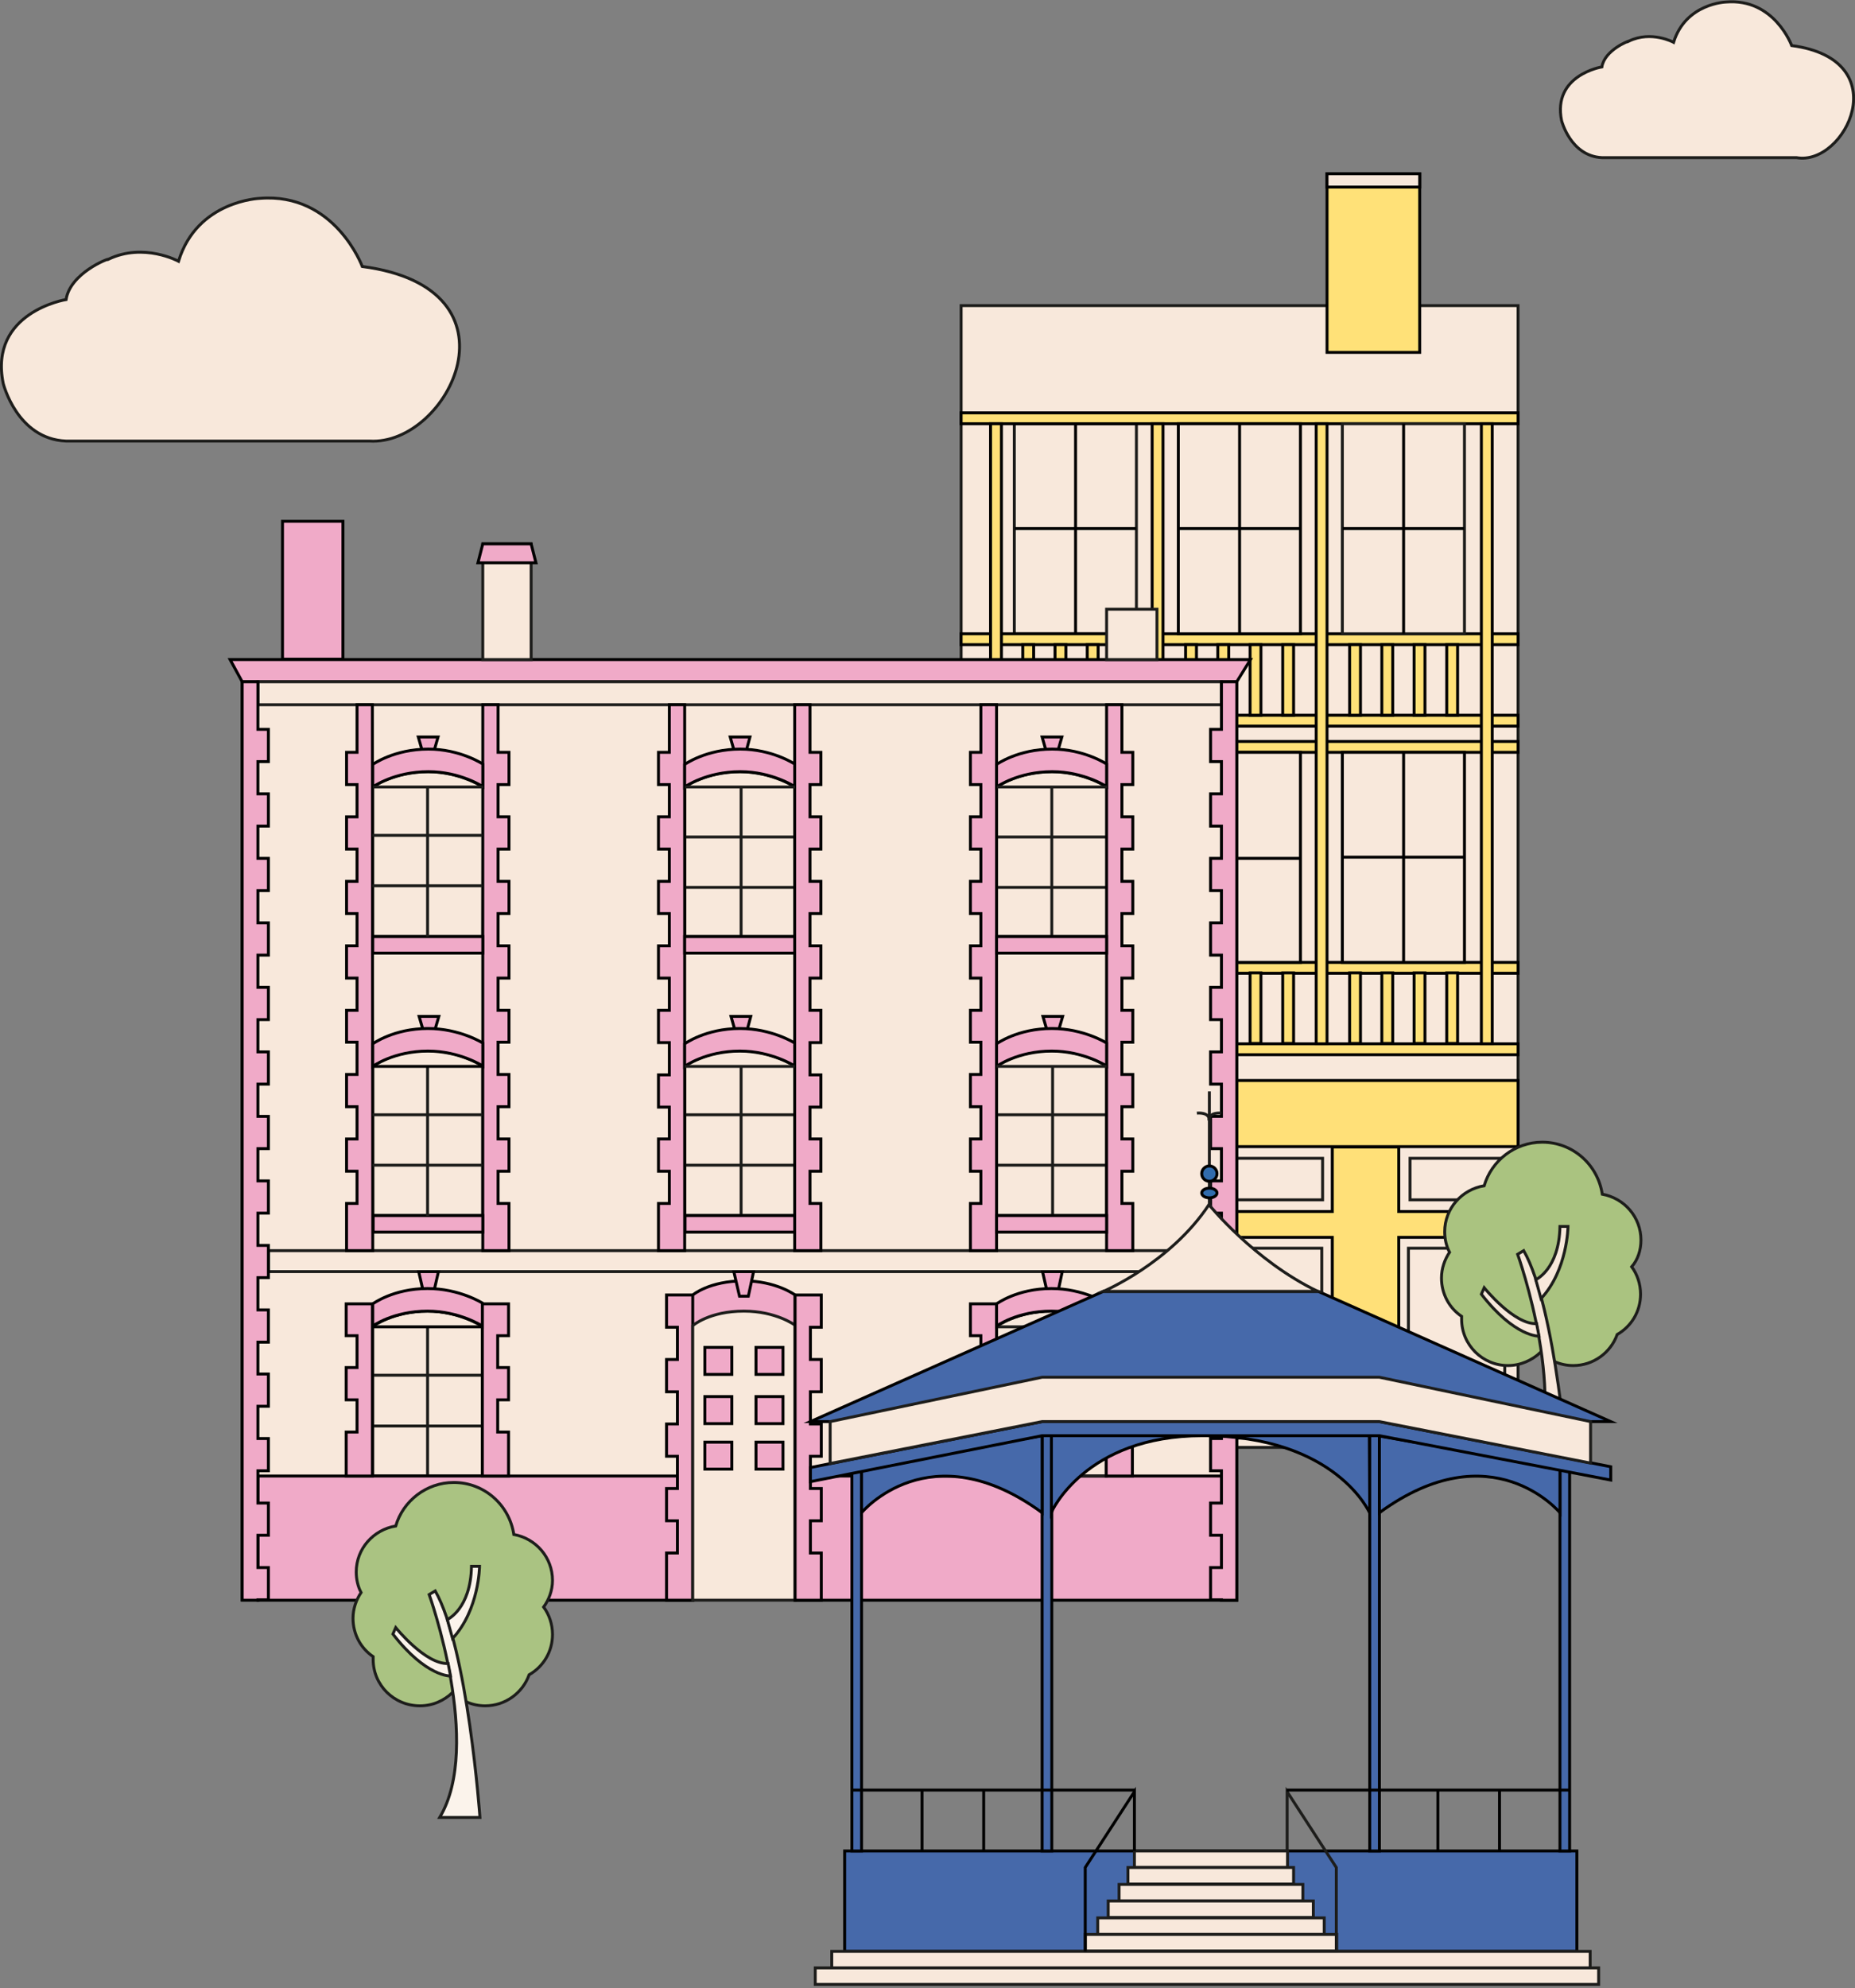 <svg width="477" height="511" viewBox="0 0 477 511" fill="none" xmlns="http://www.w3.org/2000/svg">
<rect x="0" y="0" width="477" height="511" fill="#808080" stroke="none"/>
<g clip-path="url(#clip0_730_3491)">
<path d="M390.355 372.013H247.145V106.112V78.548H390.355V106.112V372.013Z" fill="#F8E8DB" stroke="#1D1D1B" stroke-width="0.75" stroke-miterlimit="10"/>
<path d="M292.222 108.91H260.824V162.898H292.222V108.91Z" fill="#F8E8DB" stroke="#1D1D1B" stroke-width="0.75" stroke-miterlimit="10"/>
<path d="M390.355 162.898H247.145V165.696H390.355V162.898Z" fill="#FFE178" stroke="black" stroke-width="0.75" stroke-miterlimit="10"/>
<path d="M390.355 183.831H247.145V186.628H390.355V183.831Z" fill="#FFE078" stroke="black" stroke-width="0.75" stroke-miterlimit="10"/>
<path d="M390.355 106.112H247.145V108.91H390.355V106.112Z" fill="#FFE178" stroke="black" stroke-width="0.75" stroke-miterlimit="10"/>
<path d="M334.398 108.91H302.999V162.898H334.398V108.91Z" fill="#F8E8DB" stroke="black" stroke-width="0.75" stroke-miterlimit="10"/>
<path d="M376.573 108.91H345.174V162.898H376.573V108.91Z" fill="#F8E8DB" stroke="#1D1D1B" stroke-width="0.75" stroke-miterlimit="10"/>
<path d="M265.798 165.696H263V183.831H265.798V165.696Z" fill="#FFE178" stroke="black" stroke-width="0.75" stroke-miterlimit="10"/>
<path d="M274.088 165.696H271.29V183.831H274.088V165.696Z" fill="#FFE178" stroke="black" stroke-width="0.75" stroke-miterlimit="10"/>
<path d="M282.378 165.696H279.58V183.831H282.378V165.696Z" fill="#FFE178" stroke="black" stroke-width="0.75" stroke-miterlimit="10"/>
<path d="M290.771 165.696H287.974V183.831H290.771V165.696Z" fill="#FFE078" stroke="black" stroke-width="0.75" stroke-miterlimit="10"/>
<path d="M307.662 165.696H304.864V183.831H307.662V165.696Z" fill="#FFE178" stroke="black" stroke-width="0.75" stroke-miterlimit="10"/>
<path d="M315.952 165.696H313.154V183.831H315.952V165.696Z" fill="#FFE178" stroke="black" stroke-width="0.75" stroke-miterlimit="10"/>
<path d="M324.242 165.696H321.444V183.831H324.242V165.696Z" fill="#FFE178" stroke="black" stroke-width="0.75" stroke-miterlimit="10"/>
<path d="M332.636 165.696H329.838V183.831H332.636V165.696Z" fill="#FFE178" stroke="black" stroke-width="0.75" stroke-miterlimit="10"/>
<path d="M349.838 165.696H347.04V183.831H349.838V165.696Z" fill="#FFE178" stroke="black" stroke-width="0.75" stroke-miterlimit="10"/>
<path d="M358.128 165.696H355.33V183.831H358.128V165.696Z" fill="#FFE178" stroke="black" stroke-width="0.75" stroke-miterlimit="10"/>
<path d="M366.418 165.696H363.62V183.831H366.418V165.696Z" fill="#FFE178" stroke="black" stroke-width="0.75" stroke-miterlimit="10"/>
<path d="M374.811 165.696H372.013V183.831H374.811V165.696Z" fill="#FFE178" stroke="black" stroke-width="0.75" stroke-miterlimit="10"/>
<path d="M292.222 193.364H260.824V247.353H292.222V193.364Z" fill="#FBF3EB" stroke="black" stroke-width="0.75" stroke-miterlimit="10"/>
<path d="M390.355 247.353H247.145V250.15H390.355V247.353Z" fill="#FFE078" stroke="black" stroke-width="0.75" stroke-miterlimit="10"/>
<path d="M390.355 268.285H247.145V271.083H390.355V268.285Z" fill="#FFE078" stroke="black" stroke-width="0.75" stroke-miterlimit="10"/>
<path d="M390.355 190.566H247.145V193.364H390.355V190.566Z" fill="#FFE178" stroke="black" stroke-width="0.75" stroke-miterlimit="10"/>
<path d="M334.398 193.364H302.999V247.353H334.398V193.364Z" fill="#F8E8DB" stroke="black" stroke-width="0.75" stroke-miterlimit="10"/>
<path d="M376.573 193.364H345.174V247.353H376.573V193.364Z" fill="#F8E8DB" stroke="black" stroke-width="0.75" stroke-miterlimit="10"/>
<path d="M265.798 250.047H263V268.181H265.798V250.047Z" fill="#FFE078" stroke="black" stroke-width="0.75" stroke-miterlimit="10"/>
<path d="M274.088 250.047H271.29V268.181H274.088V250.047Z" fill="#FFE078" stroke="black" stroke-width="0.75" stroke-miterlimit="10"/>
<path d="M282.378 250.047H279.58V268.181H282.378V250.047Z" fill="#FFE078" stroke="black" stroke-width="0.75" stroke-miterlimit="10"/>
<path d="M290.771 250.047H287.974V268.181H290.771V250.047Z" fill="#FFE078" stroke="black" stroke-width="0.75" stroke-miterlimit="10"/>
<path d="M307.662 250.047H304.864V268.181H307.662V250.047Z" fill="#FFE078" stroke="black" stroke-width="0.75" stroke-miterlimit="10"/>
<path d="M315.952 250.047H313.154V268.181H315.952V250.047Z" fill="#FFE078" stroke="black" stroke-width="0.75" stroke-miterlimit="10"/>
<path d="M324.242 250.047H321.444V268.181H324.242V250.047Z" fill="#FFE178" stroke="black" stroke-width="0.75" stroke-miterlimit="10"/>
<path d="M332.636 250.047H329.838V268.181H332.636V250.047Z" fill="#FFE178" stroke="black" stroke-width="0.75" stroke-miterlimit="10"/>
<path d="M349.838 250.047H347.04V268.181H349.838V250.047Z" fill="#FFE178" stroke="black" stroke-width="0.75" stroke-miterlimit="10"/>
<path d="M358.128 250.047H355.33V268.181H358.128V250.047Z" fill="#FFE178" stroke="black" stroke-width="0.75" stroke-miterlimit="10"/>
<path d="M366.418 250.047H363.62V268.181H366.418V250.047Z" fill="#FFE178" stroke="black" stroke-width="0.75" stroke-miterlimit="10"/>
<path d="M374.811 250.047H372.013V268.181H374.811V250.047Z" fill="#FFE178" stroke="black" stroke-width="0.75" stroke-miterlimit="10"/>
<path d="M365.07 44.662H341.237V90.568H365.07V44.662Z" fill="#FFE178" stroke="black" stroke-width="0.75" stroke-miterlimit="10"/>
<path d="M365.07 44.662H341.237V48.082H365.07V44.662Z" fill="#F8E8DB" stroke="black" stroke-width="0.75" stroke-miterlimit="10"/>
<path d="M299.061 108.91H296.264V268.285H299.061V108.91Z" fill="#FFE178" stroke="black" stroke-width="0.75" stroke-miterlimit="10"/>
<path d="M341.237 108.91H338.439V268.285H341.237V108.91Z" fill="#FFE178" stroke="black" stroke-width="0.75" stroke-miterlimit="10"/>
<path d="M383.723 108.91H380.925V268.285H383.723V108.91Z" fill="#FFE178" stroke="black" stroke-width="0.75" stroke-miterlimit="10"/>
<path d="M257.508 108.91H254.71V268.285H257.508V108.91Z" fill="#FFE178" stroke="black" stroke-width="0.75" stroke-miterlimit="10"/>
<path d="M390.355 277.715H247.145V294.709H390.355V277.715Z" fill="#FFE078" stroke="black" stroke-width="0.75" stroke-miterlimit="10"/>
<path d="M340.097 297.714H296.16V308.388H340.097V297.714Z" fill="#F8E8DB" stroke="#1D1D1B" stroke-width="0.75" stroke-miterlimit="10"/>
<path d="M274.088 297.714H249.218V308.388H274.088V297.714Z" fill="#FBF3EB" stroke="black" stroke-width="0.75" stroke-miterlimit="10"/>
<path d="M387.453 297.714H362.583V308.388H387.453V297.714Z" fill="#F8E8DB" stroke="#1D1D1B" stroke-width="0.75" stroke-miterlimit="10"/>
<path d="M390.355 311.393H359.682V294.813H342.584V311.393H293.569V294.813H276.575V311.393H247.145V318.025H276.575V372.013H293.569V318.025H342.584V372.013H359.682V318.025H390.355V311.393Z" fill="#FFE078" stroke="black" stroke-width="0.75" stroke-miterlimit="10"/>
<path d="M339.89 320.823H295.953V369.63H339.89V320.823Z" fill="#F8E8DB" stroke="#1D1D1B" stroke-width="0.75" stroke-miterlimit="10"/>
<path d="M273.881 320.823H249.114V369.63H273.881V320.823Z" fill="#FBF3EB" stroke="black" stroke-width="0.75" stroke-miterlimit="10"/>
<path d="M386.935 320.823H362.169V369.63H386.935V320.823Z" fill="#F8E8DB" stroke="#1D1D1B" stroke-width="0.75" stroke-miterlimit="10"/>
<path d="M276.575 108.91V162.898" stroke="black" stroke-width="0.75" stroke-miterlimit="10"/>
<path d="M260.927 135.852H292.119" stroke="black" stroke-width="0.75" stroke-miterlimit="10"/>
<path d="M276.678 193.364V247.353" stroke="black" stroke-width="0.75" stroke-miterlimit="10"/>
<path d="M260.927 220.307H292.119" stroke="black" stroke-width="0.75" stroke-miterlimit="10"/>
<path d="M318.75 108.91V162.898" stroke="black" stroke-width="0.75" stroke-miterlimit="10"/>
<path d="M303.103 135.852H334.294" stroke="black" stroke-width="0.75" stroke-miterlimit="10"/>
<path d="M303.103 220.617H334.294" stroke="black" stroke-width="0.75" stroke-miterlimit="10"/>
<path d="M360.925 193.364V247.353" stroke="black" stroke-width="0.75" stroke-miterlimit="10"/>
<path d="M345.278 220.307H376.366" stroke="black" stroke-width="0.75" stroke-miterlimit="10"/>
<path d="M360.925 108.91V162.898" stroke="black" stroke-width="0.75" stroke-miterlimit="10"/>
<path d="M345.278 135.852H376.469" stroke="black" stroke-width="0.75" stroke-miterlimit="10"/>
<path d="M421.961 318.75C421.961 312.844 417.712 307.973 412.013 306.937C410.873 299.372 404.448 293.569 396.572 293.569C389.526 293.569 383.516 298.336 381.65 304.761C375.951 305.693 371.495 310.564 371.495 316.574C371.495 318.439 371.91 320.305 372.739 321.859C371.495 323.724 370.666 326.004 370.666 328.491C370.666 332.636 372.739 336.263 375.848 338.335C375.848 338.543 375.848 338.75 375.848 339.061C375.848 345.693 381.236 350.978 387.764 350.978C390.977 350.978 393.982 349.63 396.158 347.558C398.334 349.63 401.236 350.978 404.552 350.978C409.733 350.978 414.189 347.662 415.847 342.998C419.474 340.926 421.857 337.092 421.857 332.636C421.857 330.045 421.028 327.558 419.577 325.589C421.132 323.828 421.961 321.341 421.961 318.75Z" fill="#AAC380" stroke="#1D1D1B" stroke-width="0.75" stroke-miterlimit="10"/>
<path d="M390.251 322.377C390.251 322.377 404.137 361.133 392.946 379.682H403.308C403.308 379.682 400.199 336.159 391.806 321.444L390.251 322.377Z" fill="#F8E8DB" stroke="#1D1D1B" stroke-width="0.75" stroke-miterlimit="10"/>
<path d="M394.914 328.906C394.914 328.906 400.925 326.211 401.132 315.227H403.204C403.204 315.227 403.101 326.419 396.262 333.776L394.914 328.906Z" fill="#F8E8DB" stroke="#1D1D1B" stroke-width="0.75" stroke-miterlimit="10"/>
<path d="M381.65 330.978C381.65 330.978 389.319 340.512 395.122 340.201L395.743 343.413C395.743 343.413 389.526 343.724 380.925 332.636L381.65 330.978Z" fill="#F8E8DB" stroke="#1D1D1B" stroke-width="0.75" stroke-miterlimit="10"/>
<path d="M318.025 175.23H62.279V411.184H318.025V175.23Z" fill="#F8E8DB" stroke="#1D1D1B" stroke-width="0.75" stroke-miterlimit="10"/>
<path d="M124.039 379.371H95.853V340.926C95.853 340.926 101.138 336.988 109.946 336.988C118.132 336.988 124.039 340.926 124.039 340.926V379.371Z" stroke="#1D1D1B" stroke-width="0.75" stroke-miterlimit="10"/>
<path d="M124.143 312.429H95.853V273.984C95.853 273.984 101.138 270.046 110.05 270.046C118.236 270.046 124.143 273.984 124.143 273.984V312.429Z" stroke="#1D1D1B" stroke-width="0.75" stroke-miterlimit="10"/>
<path d="M124.143 240.721H95.853V202.276C95.853 202.276 101.138 198.338 110.05 198.338C118.236 198.338 124.246 202.276 124.246 202.276L124.143 240.721Z" stroke="#1D1D1B" stroke-width="0.75" stroke-miterlimit="10"/>
<path d="M311.289 321.444H69.014V326.833H311.289V321.444Z" fill="#F8E8DB" stroke="#1D1D1B" stroke-width="0.75" stroke-miterlimit="10"/>
<path d="M62.279 175.23L59.17 169.53H321.548L318.025 175.23H62.279Z" fill="#F0AAC8" stroke="black" stroke-width="0.75" stroke-miterlimit="10"/>
<path d="M88.185 133.987H72.641V169.427H88.185V133.987Z" fill="#F0AAC8" stroke="black" stroke-width="0.75" stroke-miterlimit="10"/>
<path d="M297.507 156.577H284.554V169.53H297.507V156.577Z" fill="#F8E8DB" stroke="#1D1D1B" stroke-width="0.75" stroke-miterlimit="10"/>
<path d="M136.578 139.79H124.143V169.53H136.578V139.79Z" fill="#F8E8DB" stroke="#1D1D1B" stroke-width="0.75" stroke-miterlimit="10"/>
<path d="M314.087 175.23H66.32V181.136H314.087V175.23Z" fill="#F8E8DB" stroke="#1D1D1B" stroke-width="0.75" stroke-miterlimit="10"/>
<path d="M124.143 181.136V321.444H130.878V317.61V309.32H128.08V301.03H130.878V292.74H128.08V284.45H130.878V276.16H128.08V267.87H130.878V259.684H128.08V251.394H130.878V243.104H128.08V234.814H130.878V226.524H128.08V218.234H130.878V209.944H128.08V201.654H130.878V193.364H128.08V181.136H124.143Z" fill="#F0AAC8" stroke="black" stroke-width="0.75" stroke-miterlimit="10"/>
<path d="M95.749 181.136L95.853 321.444H89.117V317.61V309.32H91.812V301.03H89.117V292.74H91.812V284.45H89.117V276.16H91.812V267.87H89.117V259.684H91.812V251.394H89.117V243.104H91.812V234.814H89.117V226.524H91.812V218.234H89.117V209.944H91.812V201.654H89.117V193.364H91.812V181.136H95.749Z" fill="#F0AAC8" stroke="black" stroke-width="0.75" stroke-miterlimit="10"/>
<path d="M124.143 240.721H95.853V244.969H124.143V240.721Z" fill="#F0AAC8" stroke="black" stroke-width="0.75" stroke-miterlimit="10"/>
<path d="M124.143 312.429H95.957V316.678H124.143V312.429Z" fill="#F0AAC8" stroke="black" stroke-width="0.75" stroke-miterlimit="10"/>
<path d="M111.189 194.504H109.013L107.563 189.426H112.64L111.189 194.504Z" fill="#F0AAC8" stroke="black" stroke-width="0.75" stroke-miterlimit="10"/>
<path d="M124.143 202.172C124.143 202.172 118.34 198.338 110.153 198.338C101.345 198.338 95.853 202.276 95.853 202.276V196.473C95.853 196.473 101.345 192.535 110.153 192.535C118.34 192.535 124.143 196.369 124.143 196.369V202.172Z" fill="#F0AAC8" stroke="black" stroke-width="0.75" stroke-miterlimit="10"/>
<path d="M111.397 266.212H109.221L107.77 261.238H112.848L111.397 266.212Z" fill="#F0AAC8" stroke="black" stroke-width="0.75" stroke-miterlimit="10"/>
<path d="M124.143 273.984C124.143 273.984 118.236 270.15 110.05 270.15C101.242 270.15 95.853 274.088 95.853 274.088V268.285C95.853 268.285 101.242 264.347 110.05 264.347C118.236 264.347 124.143 268.078 124.143 268.078V273.984Z" fill="#F0AAC8" stroke="black" stroke-width="0.75" stroke-miterlimit="10"/>
<path d="M95.957 202.276H124.246" stroke="#1D1D1B" stroke-width="0.75" stroke-miterlimit="10"/>
<path d="M95.749 214.711H124.039" stroke="#1D1D1B" stroke-width="0.75" stroke-miterlimit="10"/>
<path d="M109.946 240.721V202.172" stroke="#1D1D1B" stroke-width="0.75" stroke-miterlimit="10"/>
<path d="M95.749 227.664H124.039" stroke="#1D1D1B" stroke-width="0.75" stroke-miterlimit="10"/>
<path d="M95.749 286.523H124.039" stroke="#1D1D1B" stroke-width="0.75" stroke-miterlimit="10"/>
<path d="M109.946 312.533V273.984" stroke="#1D1D1B" stroke-width="0.75" stroke-miterlimit="10"/>
<path d="M95.749 299.476H124.039" stroke="#1D1D1B" stroke-width="0.75" stroke-miterlimit="10"/>
<path d="M176.37 215.125H204.659" stroke="#1D1D1B" stroke-width="0.75" stroke-miterlimit="10"/>
<path d="M190.566 241.135V202.587" stroke="#1D1D1B" stroke-width="0.75" stroke-miterlimit="10"/>
<path d="M176.37 228.078H204.659" stroke="#1D1D1B" stroke-width="0.75" stroke-miterlimit="10"/>
<path d="M256.368 215.125H284.658" stroke="#1D1D1B" stroke-width="0.75" stroke-miterlimit="10"/>
<path d="M270.461 241.135V202.587" stroke="#1D1D1B" stroke-width="0.75" stroke-miterlimit="10"/>
<path d="M256.368 228.078H284.658" stroke="#1D1D1B" stroke-width="0.75" stroke-miterlimit="10"/>
<path d="M176.37 286.523H204.659" stroke="#1D1D1B" stroke-width="0.75" stroke-miterlimit="10"/>
<path d="M190.566 312.533V273.984" stroke="#1D1D1B" stroke-width="0.75" stroke-miterlimit="10"/>
<path d="M176.37 299.476H204.659" stroke="#1D1D1B" stroke-width="0.75" stroke-miterlimit="10"/>
<path d="M256.575 286.523H284.865" stroke="#1D1D1B" stroke-width="0.75" stroke-miterlimit="10"/>
<path d="M270.668 312.533V273.984" stroke="#1D1D1B" stroke-width="0.75" stroke-miterlimit="10"/>
<path d="M256.575 299.476H284.865" stroke="#1D1D1B" stroke-width="0.75" stroke-miterlimit="10"/>
<path d="M95.749 353.465H124.039" stroke="#1D1D1B" stroke-width="0.75" stroke-miterlimit="10"/>
<path d="M109.946 379.474V340.926" stroke="#1D1D1B" stroke-width="0.75" stroke-miterlimit="10"/>
<path d="M95.749 366.521H124.039" stroke="#1D1D1B" stroke-width="0.75" stroke-miterlimit="10"/>
<path d="M95.853 274.088H124.143" stroke="black" stroke-width="0.75" stroke-miterlimit="10"/>
<path d="M95.853 341.03H124.143" stroke="black" stroke-width="0.75" stroke-miterlimit="10"/>
<path d="M284.554 312.429H256.264V273.984C256.264 273.984 261.549 270.046 270.461 270.046C278.647 270.046 284.554 273.984 284.554 273.984V312.429Z" stroke="#1D1D1B" stroke-width="0.75" stroke-miterlimit="10"/>
<path d="M284.554 240.721H256.264V202.276C256.264 202.276 261.549 198.338 270.461 198.338C278.647 198.338 284.658 202.276 284.658 202.276V240.721H284.554Z" stroke="#1D1D1B" stroke-width="0.75" stroke-miterlimit="10"/>
<path d="M284.554 181.136V321.444H291.29V317.61V309.32H288.492V301.03H291.29V292.74H288.492V284.45H291.29V276.16H288.492V267.87H291.29V259.684H288.492V251.394H291.29V243.104H288.492V234.814H291.29V226.524H288.492V218.234H291.29V209.944H288.492V201.654H291.29V193.364H288.492V181.136H284.554Z" fill="#F0AAC8" stroke="black" stroke-width="0.75" stroke-miterlimit="10"/>
<path d="M256.264 181.136V321.444H249.529V317.61V309.32H252.223V301.03H249.529V292.74H252.223V284.45H249.529V276.16H252.223V267.87H249.529V259.684H252.223V251.394H249.529V243.104H252.223V234.814H249.529V226.524H252.223V218.234H249.529V209.944H252.223V201.654H249.529V193.364H252.223V181.136H256.264Z" fill="#F0AAC8" stroke="black" stroke-width="0.75" stroke-miterlimit="10"/>
<path d="M284.554 240.721H256.264V244.969H284.554V240.721Z" fill="#F0AAC8" stroke="black" stroke-width="0.75" stroke-miterlimit="10"/>
<path d="M284.554 312.429H256.264V316.678H284.554V312.429Z" fill="#F0AAC8" stroke="black" stroke-width="0.75" stroke-miterlimit="10"/>
<path d="M271.601 194.504H269.425L267.974 189.426H273.052L271.601 194.504Z" fill="#F0AAC8" stroke="black" stroke-width="0.75" stroke-miterlimit="10"/>
<path d="M284.554 202.172C284.554 202.172 278.751 198.338 270.565 198.338C261.757 198.338 256.264 202.276 256.264 202.276V196.473C256.264 196.473 261.757 192.535 270.565 192.535C278.751 192.535 284.554 196.369 284.554 196.369V202.172Z" fill="#F0AAC8" stroke="black" stroke-width="0.75" stroke-miterlimit="10"/>
<path d="M271.808 266.212H269.632L268.181 261.238H273.259L271.808 266.212Z" fill="#F0AAC8" stroke="black" stroke-width="0.75" stroke-miterlimit="10"/>
<path d="M284.554 273.984C284.554 273.984 278.647 270.15 270.461 270.15C261.653 270.15 256.264 274.088 256.264 274.088V268.285C256.264 268.285 261.653 264.347 270.461 264.347C278.647 264.347 284.554 268.078 284.554 268.078V273.984Z" fill="#F0AAC8" stroke="black" stroke-width="0.75" stroke-miterlimit="10"/>
<path d="M256.368 202.276H284.658" stroke="#1D1D1B" stroke-width="0.75" stroke-miterlimit="10"/>
<path d="M256.264 274.088H284.554" stroke="#1D1D1B" stroke-width="0.75" stroke-miterlimit="10"/>
<path d="M204.348 312.429H176.059V273.984C176.059 273.984 181.344 270.046 190.255 270.046C198.442 270.046 204.348 273.984 204.348 273.984V312.429Z" stroke="#1D1D1B" stroke-width="0.75" stroke-miterlimit="10"/>
<path d="M204.348 240.721H176.059V202.276C176.059 202.276 181.344 198.338 190.255 198.338C198.442 198.338 204.452 202.276 204.452 202.276L204.348 240.721Z" stroke="#1D1D1B" stroke-width="0.75" stroke-miterlimit="10"/>
<path d="M204.348 181.136V321.444H211.084V317.61V309.32H208.286V301.03H211.084V292.74H208.286V284.554H211.084V276.264H208.286V267.974H211.084V259.684H208.286V251.394H211.084V243.104H208.286V234.814H211.084V226.524H208.286V218.234H211.084V209.944H208.286V201.654H211.084V193.364H208.286V181.136H204.348Z" fill="#F0AAC8" stroke="black" stroke-width="0.75" stroke-miterlimit="10"/>
<path d="M176.059 181.136V321.444H169.323V317.61V309.32H172.121V301.03H169.323V292.74H172.121V284.554H169.323V276.264H172.121V267.974H169.323V259.684H172.121V251.394H169.323V243.104H172.121V234.814H169.323V226.524H172.121V218.234H169.323V209.944H172.121V201.654H169.323V193.364H172.121V181.136H176.059Z" fill="#F0AAC8" stroke="black" stroke-width="0.75" stroke-miterlimit="10"/>
<path d="M204.348 240.721H176.059V244.969H204.348V240.721Z" fill="#F0AAC8" stroke="black" stroke-width="0.75" stroke-miterlimit="10"/>
<path d="M204.348 312.429H176.162V316.678H204.348V312.429Z" fill="#F0AAC8" stroke="black" stroke-width="0.75" stroke-miterlimit="10"/>
<path d="M191.499 194.504H189.219L187.768 189.426H192.846L191.499 194.504Z" fill="#F0AAC8" stroke="black" stroke-width="0.75" stroke-miterlimit="10"/>
<path d="M204.348 202.172C204.348 202.172 198.545 198.338 190.359 198.338C181.551 198.338 176.059 202.276 176.059 202.276V196.473C176.059 196.473 181.551 192.535 190.359 192.535C198.545 192.535 204.348 196.369 204.348 196.369V202.172Z" fill="#F0AAC8" stroke="black" stroke-width="0.75" stroke-miterlimit="10"/>
<path d="M191.706 266.316H189.426L187.976 261.238H193.053L191.706 266.316Z" fill="#F0AAC8" stroke="black" stroke-width="0.75" stroke-miterlimit="10"/>
<path d="M204.348 273.984C204.348 273.984 198.442 270.15 190.255 270.15C181.447 270.15 176.059 274.088 176.059 274.088V268.285C176.059 268.285 181.447 264.347 190.255 264.347C198.442 264.347 204.348 268.078 204.348 268.078V273.984Z" fill="#F0AAC8" stroke="black" stroke-width="0.75" stroke-miterlimit="10"/>
<path d="M176.162 202.276H204.452" stroke="#1D1D1B" stroke-width="0.75" stroke-miterlimit="10"/>
<path d="M176.059 274.088H204.348" stroke="#1D1D1B" stroke-width="0.75" stroke-miterlimit="10"/>
<path d="M178.131 379.371H66.32V411.287H178.131V379.371Z" fill="#F0AAC8" stroke="black" stroke-width="0.75" stroke-miterlimit="10"/>
<path d="M178.131 332.843V411.287H171.396V407.453V399.163H174.193V390.873H171.396V382.583H174.193V374.293H171.396V366.003H174.193V357.713H171.396V349.423H174.193V341.133H171.396V332.843H178.131C178.131 332.843 182.38 329.216 191.292 329.216C199.582 329.216 204.452 332.843 204.452 332.843V341.03L179.789 341.444H178.131" fill="#F0AAC8"/>
<path d="M178.131 332.843V411.287H171.396V407.453V399.163H174.193V390.873H171.396V382.583H174.193V374.293H171.396V366.003H174.193V357.713H171.396V349.423H174.193V341.133H171.396V332.843H178.131ZM178.131 332.843C178.131 332.843 182.38 329.216 191.292 329.216C199.582 329.216 204.452 332.843 204.452 332.843V341.03L179.789 341.444H178.131" stroke="black" stroke-width="0.75" stroke-miterlimit="10"/>
<path d="M318.025 379.371H204.452V411.287H318.025V379.371Z" fill="#F0AAC8" stroke="black" stroke-width="0.75" stroke-miterlimit="10"/>
<path d="M311.289 195.747V187.457H314.087V175.23H318.025V411.287H314.087V411.184H311.289V402.894H314.087V394.604H311.289V386.314H314.087V378.024H311.289V369.734H314.087V361.444H311.289V353.154H314.087V344.967H311.289V336.677H314.087V328.387H311.289V320.097H314.087V311.807H311.289V303.517H314.087V295.227H311.289V286.937H314.087V278.647H311.289V270.357H314.087V262.067H311.289V253.777H314.087V245.487H311.289V237.197H314.087V228.907H311.289V220.617H314.087V212.327H311.289V204.037H314.087V195.747H311.289Z" fill="#F0AAC8" stroke="black" stroke-width="0.75" stroke-miterlimit="10"/>
<path d="M89.014 335.123V343.309H91.812V351.496H89.014V359.786H91.812V368.076H89.014V376.366V379.371H95.749V335.123H91.812H89.014Z" fill="#F0AAC8" stroke="black" stroke-width="0.75" stroke-miterlimit="10"/>
<path d="M128.08 335.123H130.775V343.309H127.977V351.496H130.775V359.786H127.977V368.076H130.775V376.366V379.371H124.039V335.123H128.08Z" fill="#F0AAC8" stroke="black" stroke-width="0.75" stroke-miterlimit="10"/>
<path d="M204.452 411.287H178.131V340.719C178.131 340.719 182.38 336.988 191.292 336.988C199.582 336.988 204.452 340.615 204.452 340.615V411.287Z" fill="#F8E8DB" stroke="#1D1D1B" stroke-width="0.75" stroke-miterlimit="10"/>
<path d="M204.452 332.843V411.287H211.188V407.453V399.163H208.39V390.873H211.188V382.583H208.39V374.293H211.188V366.003H208.39V357.713H211.188V349.423H208.39V341.133H211.188V332.843H204.452Z" fill="#F0AAC8" stroke="black" stroke-width="0.75" stroke-miterlimit="10"/>
<path d="M188.183 346.314H181.24V353.257H188.183V346.314Z" fill="#F0AAC8" stroke="black" stroke-width="0.75" stroke-miterlimit="10"/>
<path d="M201.343 346.314H194.4V353.257H201.343V346.314Z" fill="#F0AAC8" stroke="black" stroke-width="0.75" stroke-miterlimit="10"/>
<path d="M188.183 358.957H181.24V365.899H188.183V358.957Z" fill="#F0AAC8" stroke="black" stroke-width="0.75" stroke-miterlimit="10"/>
<path d="M201.343 358.957H194.4V365.899H201.343V358.957Z" fill="#F0AAC8" stroke="black" stroke-width="0.75" stroke-miterlimit="10"/>
<path d="M188.183 370.666H181.24V377.609H188.183V370.666Z" fill="#F0AAC8" stroke="black" stroke-width="0.75" stroke-miterlimit="10"/>
<path d="M201.343 370.666H194.4V377.609H201.343V370.666Z" fill="#F0AAC8" stroke="black" stroke-width="0.75" stroke-miterlimit="10"/>
<path d="M111.293 333.154H109.117L107.666 326.833H112.744L111.293 333.154Z" fill="#F0AAC8" stroke="black" stroke-width="0.75" stroke-miterlimit="10"/>
<path d="M192.431 333.154H190.152L188.701 326.833H193.779L192.431 333.154Z" fill="#F0AAC8" stroke="black" stroke-width="0.75" stroke-miterlimit="10"/>
<path d="M124.039 340.822C124.039 340.822 118.132 336.988 109.946 336.988C101.138 336.988 95.853 340.822 95.853 340.822V335.123C95.853 335.123 101.138 331.185 109.946 331.185C118.132 331.185 124.039 334.916 124.039 334.916V340.822Z" fill="#F0AAC8" stroke="black" stroke-width="0.75" stroke-miterlimit="10"/>
<path d="M284.45 379.371H256.264V340.926C256.264 340.926 261.549 336.988 270.357 336.988C278.544 336.988 284.45 340.926 284.45 340.926V379.371Z" stroke="#1D1D1B" stroke-width="0.75" stroke-miterlimit="10"/>
<path d="M256.264 341.03H284.554" stroke="#1D1D1B" stroke-width="0.75" stroke-miterlimit="10"/>
<path d="M284.554 352.428H256.264V353.154H284.554V352.428Z" fill="#F0AAC8" stroke="black" stroke-width="0.75" stroke-miterlimit="10"/>
<path d="M284.45 366.936H256.161V367.661H284.45V366.936Z" fill="#F0AAC8" stroke="black" stroke-width="0.75" stroke-miterlimit="10"/>
<path d="M270.772 341.03H270.047V379.371H270.772V341.03Z" fill="#F0AAC8" stroke="black" stroke-width="0.75" stroke-miterlimit="10"/>
<path d="M256.264 335.123V379.371H249.529V376.366V368.076H252.223V359.786H249.529V351.496H252.223V343.309H249.529V335.123H256.264Z" fill="#F0AAC8" stroke="black" stroke-width="0.75" stroke-miterlimit="10"/>
<path d="M288.492 335.123H291.186V343.309H288.492V351.496H291.186V359.786H288.492V368.076H291.186V376.366V379.371H284.45V335.123H288.492Z" fill="#F0AAC8" stroke="black" stroke-width="0.75" stroke-miterlimit="10"/>
<path d="M271.808 333.154H269.528L268.078 326.833H273.155L271.808 333.154Z" fill="#F0AAC8" stroke="black" stroke-width="0.75" stroke-miterlimit="10"/>
<path d="M284.45 340.822C284.45 340.822 278.544 336.988 270.357 336.988C261.549 336.988 256.264 340.822 256.264 340.822V335.123C256.264 335.123 261.549 331.185 270.357 331.185C278.544 331.185 284.45 334.916 284.45 334.916V340.822Z" fill="#F0AAC8" stroke="black" stroke-width="0.75" stroke-miterlimit="10"/>
<path d="M137.821 144.66H122.899L124.143 139.79H136.578L137.821 144.66Z" fill="#F0AAC8" stroke="black" stroke-width="0.75" stroke-miterlimit="10"/>
<path d="M69.014 195.747V187.457H66.32V175.23H62.279V411.287H66.32V411.184H69.014V402.894H66.32V394.604H69.014V386.314H66.32V378.024H69.014V369.734H66.32V361.444H69.014V353.154H66.32V344.967H69.014V336.677H66.32V328.387H69.014V320.097H66.32V311.807H69.014V303.517H66.32V295.227H69.014V286.937H66.32V278.647H69.014V270.357H66.32V262.067H69.014V253.777H66.32V245.487H69.014V237.197H66.32V228.907H69.014V220.617H66.32V212.327H69.014V204.037H66.32V195.747H69.014Z" fill="#F0AAC8" stroke="black" stroke-width="0.75" stroke-miterlimit="10"/>
<path d="M208.39 365.382L283.725 331.911H338.957L414.189 365.382H208.39Z" fill="#4669AA" stroke="black" stroke-width="0.75" stroke-miterlimit="10"/>
<path d="M405.484 475.742H217.198V501.545H405.484V475.742Z" fill="#4669AA" stroke="black" stroke-width="0.75" stroke-miterlimit="10"/>
<path d="M408.904 501.544H213.882V505.793H408.904V501.544Z" fill="#F8E8DB" stroke="#1D1D1B" stroke-width="0.75" stroke-miterlimit="10"/>
<path d="M411.08 505.793H209.633V510.042H411.08V505.793Z" fill="#F8E8DB" stroke="#1D1D1B" stroke-width="0.75" stroke-miterlimit="10"/>
<path d="M331.082 475.742H291.704V479.991H331.082V475.742Z" fill="#F8E8DB" stroke="#1D1D1B" stroke-width="0.75" stroke-miterlimit="10"/>
<path d="M332.636 479.99H290.046V484.239H332.636V479.99Z" fill="#F8E8DB" stroke="#1D1D1B" stroke-width="0.75" stroke-miterlimit="10"/>
<path d="M335.019 484.343H287.766V488.591H335.019V484.343Z" fill="#F8E8DB" stroke="#1D1D1B" stroke-width="0.75" stroke-miterlimit="10"/>
<path d="M337.714 488.591H284.968V492.84H337.714V488.591Z" fill="#F8E8DB" stroke="#1D1D1B" stroke-width="0.75" stroke-miterlimit="10"/>
<path d="M340.511 492.944H282.274V497.192H340.511V492.944Z" fill="#F8E8DB" stroke="#1D1D1B" stroke-width="0.75" stroke-miterlimit="10"/>
<path d="M343.724 497.192H279.062V501.441H343.724V497.192Z" fill="#F8E8DB" stroke="#1D1D1B" stroke-width="0.75" stroke-miterlimit="10"/>
<path d="M221.55 376.987H219.063V475.742H221.55V376.987Z" fill="#4669AA" stroke="black" stroke-width="0.75" stroke-miterlimit="10"/>
<path d="M270.461 369.008H267.974V475.742H270.461V369.008Z" fill="#4669AA" stroke="black" stroke-width="0.75" stroke-miterlimit="10"/>
<path d="M279.062 501.544V479.991L291.704 460.509V475.742" stroke="black" stroke-width="0.75" stroke-miterlimit="10"/>
<path d="M218.959 460.094H291.808" stroke="black" stroke-width="0.75" stroke-miterlimit="10"/>
<path d="M237.094 460.094V475.742" stroke="black" stroke-width="0.75" stroke-miterlimit="10"/>
<path d="M252.948 460.094V475.742" stroke="black" stroke-width="0.75" stroke-miterlimit="10"/>
<path d="M403.619 376.987H401.132V475.742H403.619V376.987Z" fill="#4669AA" stroke="black" stroke-width="0.75" stroke-miterlimit="10"/>
<path d="M354.708 369.008H352.221V475.742H354.708V369.008Z" fill="#4669AA" stroke="black" stroke-width="0.75" stroke-miterlimit="10"/>
<path d="M343.62 501.544V479.991L330.978 460.509V475.742" stroke="#1D1D1B" stroke-width="0.75" stroke-miterlimit="10"/>
<path d="M403.723 460.094H330.874" stroke="black" stroke-width="0.75" stroke-miterlimit="10"/>
<path d="M385.588 460.094V475.742" stroke="black" stroke-width="0.75" stroke-miterlimit="10"/>
<path d="M369.734 460.094V475.742" stroke="black" stroke-width="0.75" stroke-miterlimit="10"/>
<path d="M267.974 388.801C239.063 367.661 221.55 388.801 221.55 388.801V376.987L267.974 369.008V388.801Z" fill="#4669AA" stroke="black" stroke-width="0.75" stroke-miterlimit="10"/>
<path d="M401.132 388.801C401.132 388.801 383.619 367.661 354.708 388.801V369.112L401.132 377.091V388.801Z" fill="#4669AA" stroke="black" stroke-width="0.75" stroke-miterlimit="10"/>
<path d="M352.221 388.904C352.221 388.904 343.62 369.008 309.217 369.008C278.958 369.008 270.357 388.697 270.357 388.697V369.008H352.117L352.221 388.904Z" fill="#4669AA" stroke="black" stroke-width="0.75" stroke-miterlimit="10"/>
<path d="M208.39 380.821L267.974 369.008H354.708L414.189 380.407V376.987L354.708 365.381H267.974L208.39 377.195V380.821Z" fill="#4669AA" stroke="black" stroke-width="0.75" stroke-miterlimit="10"/>
<path d="M267.974 365.381H354.708L409.007 376.055V365.381L354.708 353.983H267.974L213.467 365.381V376.158L267.974 365.381Z" fill="#F8E8DB" stroke="#1D1D1B" stroke-width="0.75" stroke-miterlimit="10"/>
<path d="M283.725 331.91C283.725 331.91 300.927 324.657 310.875 309.631C310.875 309.631 322.481 324.035 338.853 331.91H283.725Z" fill="#F8E8DB" stroke="#1D1D1B" stroke-width="0.75" stroke-miterlimit="10"/>
<path d="M310.978 309.631V280.513" stroke="#1D1D1B" stroke-width="0.75" stroke-miterlimit="10"/>
<path d="M310.978 303.621C312.066 303.621 312.947 302.739 312.947 301.652C312.947 300.565 312.066 299.683 310.978 299.683C309.891 299.683 309.009 300.565 309.009 301.652C309.009 302.739 309.891 303.621 310.978 303.621Z" fill="#316CAD" stroke="black" stroke-width="0.75" stroke-miterlimit="10"/>
<path d="M310.978 307.87C312.066 307.87 312.947 307.313 312.947 306.626C312.947 305.939 312.066 305.383 310.978 305.383C309.891 305.383 309.009 305.939 309.009 306.626C309.009 307.313 309.891 307.87 310.978 307.87Z" fill="#316CAD" stroke="black" stroke-width="0.75" stroke-miterlimit="10"/>
<path d="M307.766 286.108C307.766 286.108 310.978 285.694 310.978 287.974" stroke="#1D1D1B" stroke-width="0.75" stroke-miterlimit="10"/>
<path d="M314.087 286.108C314.087 286.108 310.875 285.694 310.875 287.974" stroke="#1D1D1B" stroke-width="0.75" stroke-miterlimit="10"/>
<path d="M142.07 406.21C142.07 400.303 137.821 395.433 132.122 394.396C130.982 386.832 124.557 381.029 116.682 381.029C109.635 381.029 103.625 385.796 101.76 392.22C96.06 393.153 91.604 398.023 91.604 404.034C91.604 405.899 92.019 407.764 92.848 409.318C91.604 411.184 90.775 413.463 90.775 415.95C90.775 420.095 92.848 423.722 95.957 425.795C95.957 426.002 95.957 426.209 95.957 426.52C95.957 433.152 101.345 438.437 107.977 438.437C111.293 438.437 114.195 437.09 116.371 435.017C118.547 437.09 121.448 438.437 124.764 438.437C129.946 438.437 134.401 435.121 136.059 430.458C139.686 428.385 142.07 424.551 142.07 420.095C142.07 417.505 141.241 415.018 139.79 413.049C141.137 411.184 142.07 408.8 142.07 406.21Z" fill="#AAC382" stroke="#1D1D1B" stroke-width="0.75" stroke-miterlimit="10"/>
<path d="M110.361 409.836C110.361 409.836 124.246 448.592 113.055 467.141H123.417C123.417 467.141 120.309 423.619 111.915 408.904L110.361 409.836Z" fill="#FBF3EB" stroke="#1D1D1B" stroke-width="0.75" stroke-miterlimit="10"/>
<path d="M115.024 416.261C115.024 416.261 121.034 413.567 121.241 402.583H123.314C123.314 402.583 123.21 413.774 116.371 421.132L115.024 416.261Z" fill="#FBF3EB" stroke="#1D1D1B" stroke-width="0.75" stroke-miterlimit="10"/>
<path d="M101.76 418.334C101.76 418.334 109.428 427.867 115.231 427.556L115.853 430.769C115.853 430.769 109.635 431.08 101.034 419.992L101.76 418.334Z" fill="#FBF3EB" stroke="#1D1D1B" stroke-width="0.75" stroke-miterlimit="10"/>
<path d="M16.994 76.993C16.994 76.993 -2.901 80.206 0.829 98.547C0.829 98.547 4.352 112.847 16.994 113.366H95.024C115.335 114.609 135.749 74.092 93.159 68.496C93.159 68.496 86.112 49.429 66.838 50.983C66.838 50.983 50.673 51.502 45.906 67.149C45.906 67.149 36.994 62.279 27.875 66.631C27.771 66.424 18.031 70.258 16.994 76.993Z" fill="#F8E8DB" stroke="#1D1D1B" stroke-width="0.75" stroke-miterlimit="10"/>
<path d="M411.909 17.202C411.909 17.202 399.163 19.274 401.546 30.984C401.546 30.984 403.826 40.103 411.909 40.517H461.96C474.498 42.797 488.073 15.336 460.716 11.71C460.716 11.71 456.26 -0.518 443.825 0.518C443.825 0.518 433.463 0.829 430.354 10.881C430.354 10.881 424.655 7.772 418.852 10.57C418.852 10.466 412.634 12.85 411.909 17.202Z" fill="#F8E8DB" stroke="#1D1D1B" stroke-width="0.75" stroke-miterlimit="10"/>
</g>
<defs>
<clipPath id="clip0_730_3491">
<rect width="476.985" height="510.456" fill="white"/>
</clipPath>
</defs>
</svg>
